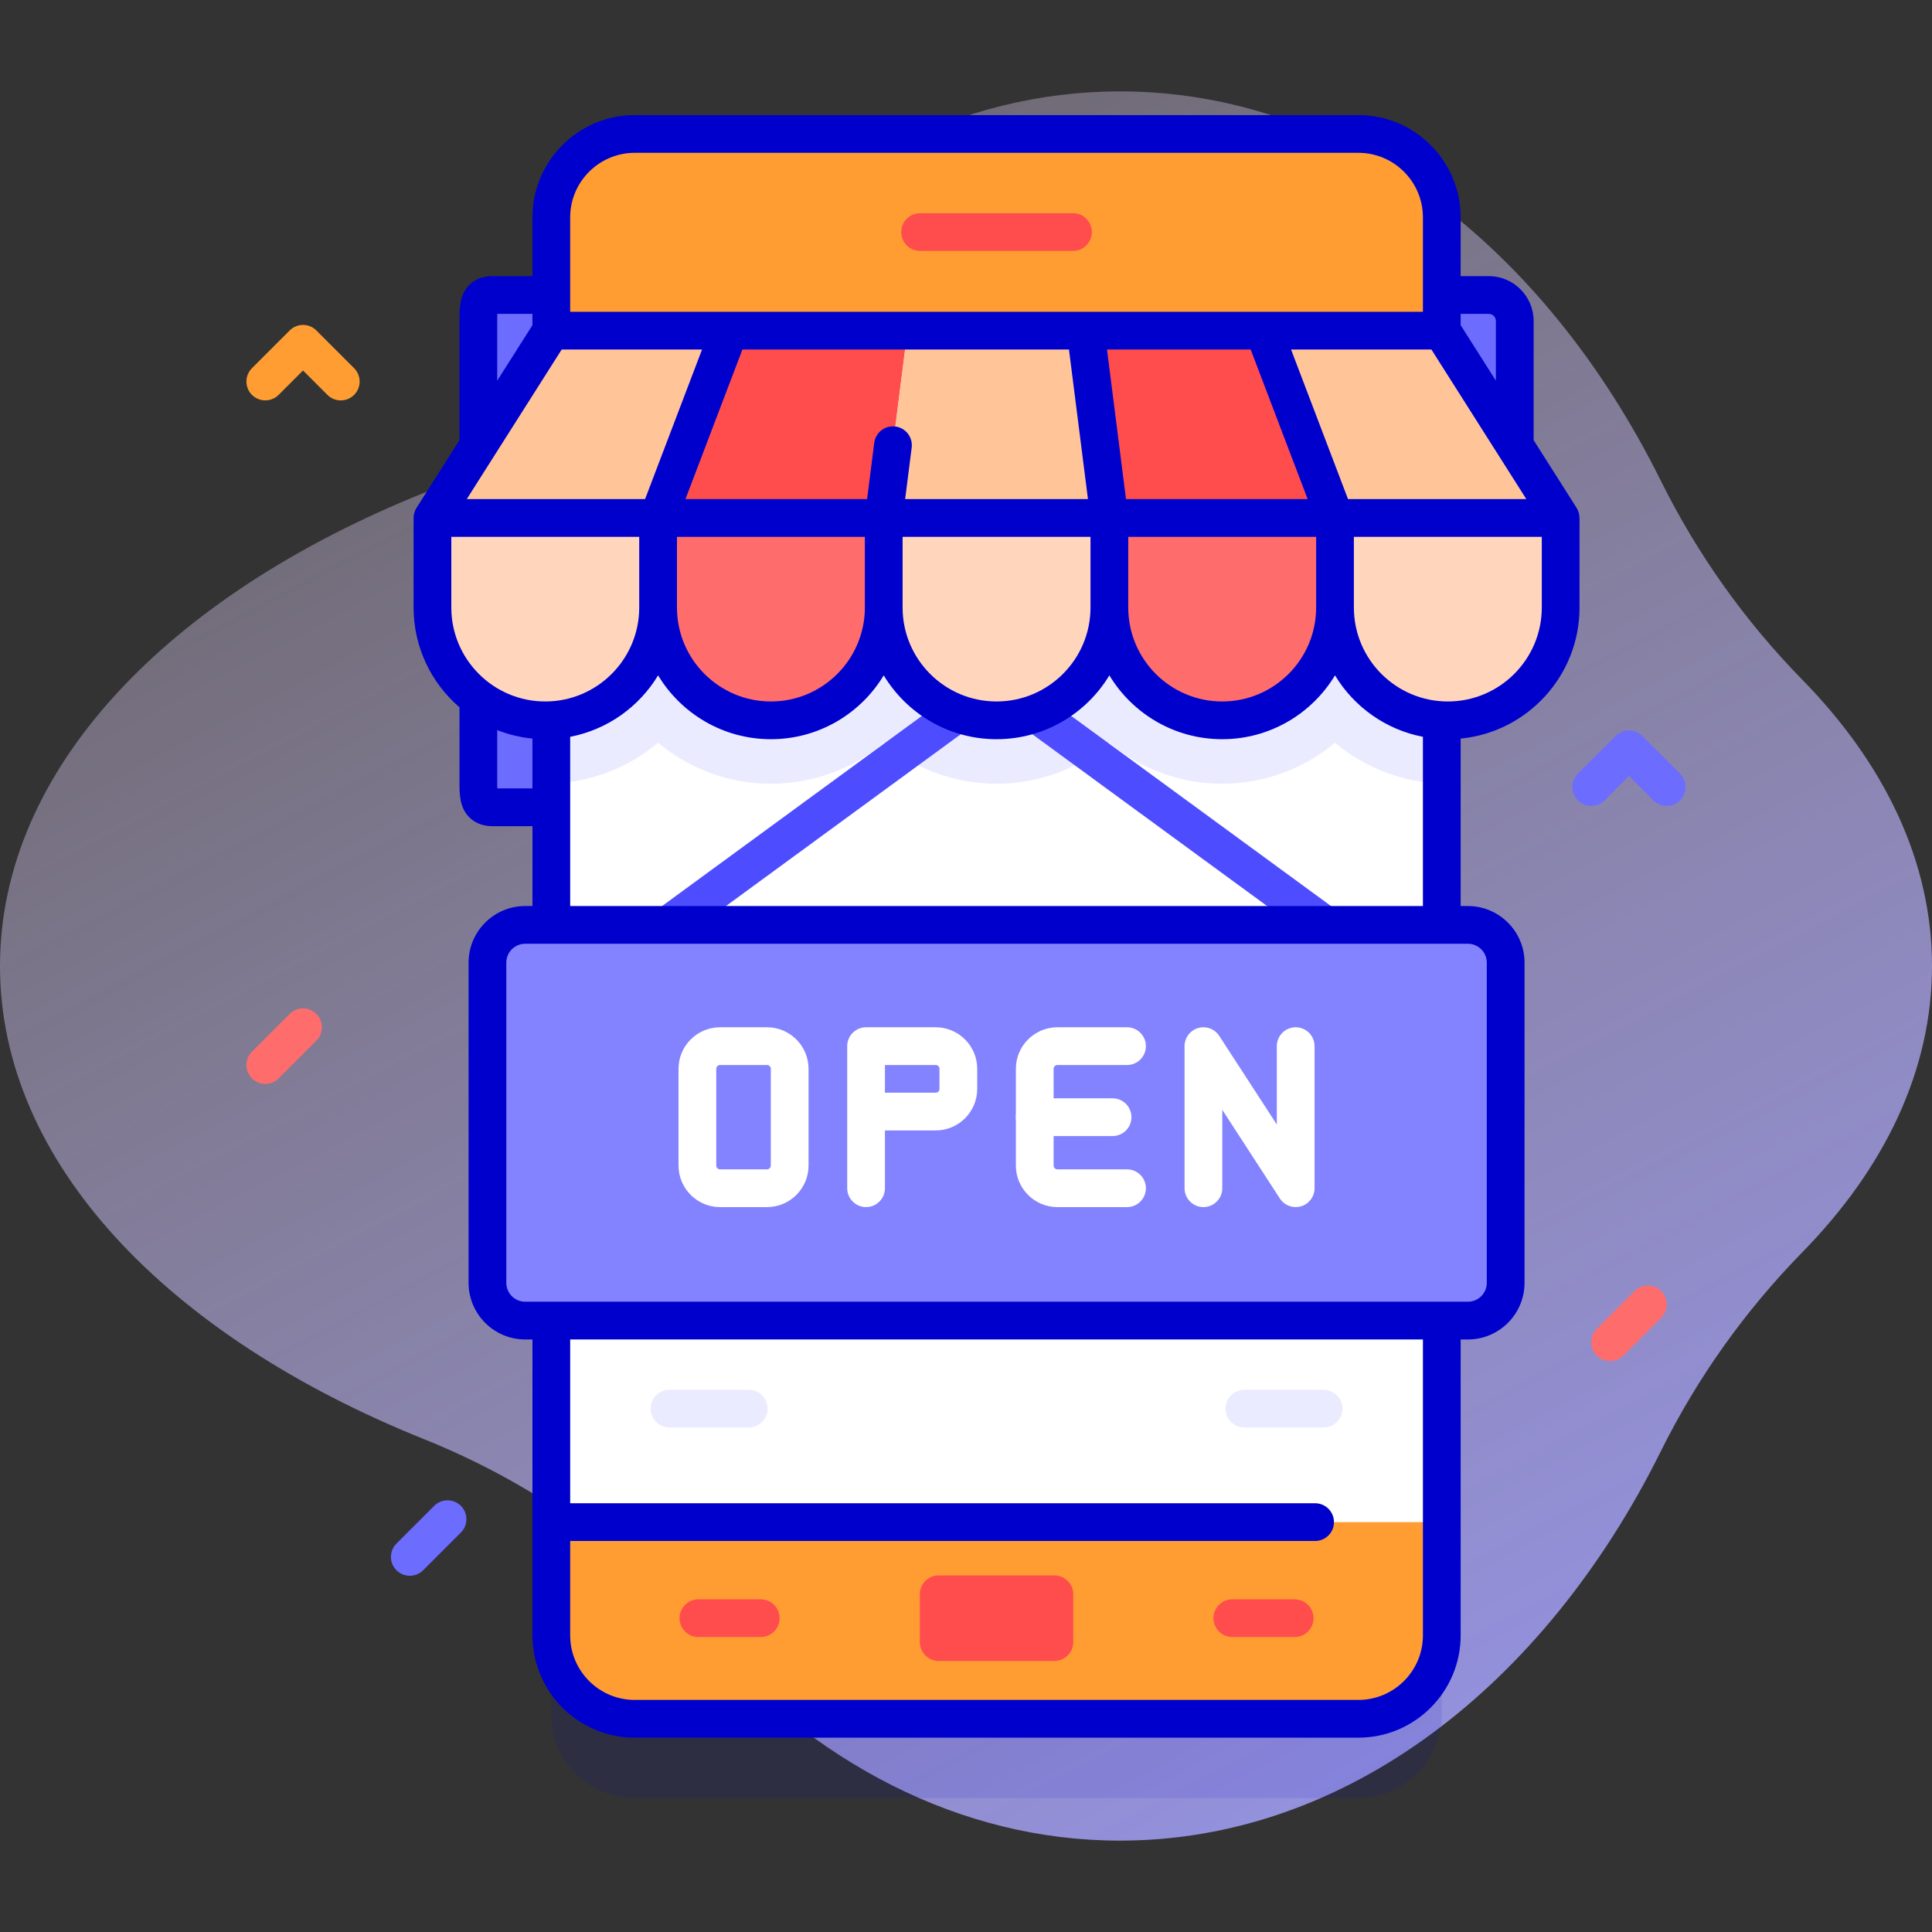 <svg id="Capa_1" enable-background="new 0 0 512 512" height="512" viewBox="0 0 512 512" width="512" xmlns="http://www.w3.org/2000/svg" xmlns:xlink="http://www.w3.org/1999/xlink"><rect x="0" y="0" width="512" height="512" fill="#333333" stroke="none"/><linearGradient id="SVGID_1_" gradientUnits="userSpaceOnUse" x1="431.232" x2="3.232" y1="590.085" y2="-225.916"><stop offset=".007" stop-color="#9494ff"/><stop offset=".992" stop-color="#ffe8dc" stop-opacity="0"/></linearGradient><path d="m512 256c0-27.631-12.504-53.535-34.347-75.837-15.199-15.518-27.854-33.295-37.513-52.751-30.889-62.217-83.554-103.196-143.336-103.196-42.483 0-81.369 20.698-111.403 55.003-19.88 22.707-44.981 40.125-72.987 51.371-67.839 27.242-112.414 73.243-112.414 125.41s44.575 98.168 112.414 125.41c28.006 11.246 53.107 28.664 72.988 51.371 30.034 34.305 68.92 55.003 111.403 55.003 59.782 0 112.447-40.979 143.336-103.196 9.659-19.456 22.314-37.233 37.513-52.751 21.842-22.302 34.346-48.206 34.346-75.837z" fill="url(#SVGID_1_)"/><path d="m359.983 476.5h-191.775c-12.208 0-22.105-9.897-22.105-22.105v-375.79c0-12.208 9.897-22.105 22.105-22.105h191.775c12.208 0 22.105 9.897 22.105 22.105v375.789c0 12.209-9.897 22.106-22.105 22.106z" fill="#00c" opacity=".1"/><path d="m394.538 145.09h-21.522v-66.913h21.522c3.803 0 6.885 3.083 6.885 6.885v53.143c0 3.803-3.082 6.885-6.885 6.885z" fill="#6c6cff"/><path d="m130.502 213.943h24.672v-135.766h-24.672c-3.803 0-3.735 3.083-3.735 6.885v121.995c0 3.803-.067 6.886 3.735 6.886z" fill="#6c6cff"/><path d="m359.983 455.5h-191.775c-12.208 0-22.105-9.897-22.105-22.105v-375.79c0-12.208 9.897-22.105 22.105-22.105h191.775c12.208 0 22.105 9.897 22.105 22.105v375.789c0 12.209-9.897 22.106-22.105 22.106z" fill="#ff9d33"/><path d="m146.107 87.622h235.977v315.756h-235.977z" fill="#fff"/><path d="m382.084 87.622v120.046c-10.752-.357-20.58-4.378-28.298-10.826-8.106 6.773-18.532 10.857-29.893 10.857s-21.788-4.085-29.904-10.857c-8.106 6.773-18.532 10.857-29.893 10.857s-21.788-4.085-29.893-10.857c-8.117 6.773-18.543 10.857-29.904 10.857s-21.787-4.085-29.893-10.857c-7.718 6.447-17.546 10.469-28.298 10.826v-120.046z" fill="#ebebff"/><path d="m351.092 250.108c-1.024 0-2.059-.313-2.948-.965l-84.048-61.5-84.048 61.5c-2.229 1.63-5.357 1.146-6.988-1.083s-1.146-5.356 1.083-6.987l87.001-63.66c1.758-1.287 4.146-1.287 5.904 0l87 63.66c2.229 1.631 2.714 4.759 1.083 6.987-.98 1.339-2.499 2.048-4.039 2.048z" fill="#4d4dff"/><path d="" style="fill:none;stroke:#00c;stroke-width:10;stroke-linecap:round;stroke-linejoin:round;stroke-miterlimit:10"/><path d="m174.4 137.267h-59.797l31.5-49.64h47.197z" fill="#ffc599"/><path d="m234.197 137.267h-59.797l18.9-49.64h47.197z" fill="#ff4d4d"/><path d="m293.994 137.267h-59.797l6.3-49.64h47.197z" fill="#ffc599"/><path d="m353.791 137.267h-59.797l-6.3-49.64h47.197z" fill="#ff4d4d"/><path d="m413.588 137.267h-59.797l-18.9-49.64h47.197z" fill="#ffc599"/><path d="m144.501 190.9c-16.513 0-29.899-13.386-29.899-29.899v-23.735h59.798v23.735c0 16.513-13.386 29.899-29.899 29.899z" fill="#ffd6bb"/><path d="m204.298 190.9c-16.513 0-29.899-13.386-29.899-29.899v-23.735h59.797v23.735c.001 16.513-13.385 29.899-29.898 29.899z" fill="#ff6c6c"/><path d="m264.095 190.9c-16.513 0-29.899-13.386-29.899-29.899v-23.735h59.797v23.735c.001 16.513-13.385 29.899-29.898 29.899z" fill="#ffd6bb"/><path d="m323.892 190.9c-16.513 0-29.899-13.386-29.899-29.899v-23.735h59.797v23.735c.001 16.513-13.385 29.899-29.898 29.899z" fill="#ff6c6c"/><path d="m383.689 190.9c-16.513 0-29.899-13.386-29.899-29.899v-23.735h59.797v23.735c.001 16.513-13.385 29.899-29.898 29.899z" fill="#ffd6bb"/><path d="m284.355 66.5h-40.52c-2.762 0-5-2.239-5-5s2.238-5 5-5h40.52c2.762 0 5 2.239 5 5s-2.238 5-5 5z" fill="#ff4d4d"/><path d="m243.762 422.5v12.667c0 2.761 2.239 5 5 5h30.667c2.761 0 5-2.239 5-5v-12.667c0-2.761-2.239-5-5-5h-30.667c-2.762 0-5 2.238-5 5z" fill="#ff4d4d"/><path d="m343.105 433.833h-16.52c-2.762 0-5-2.239-5-5s2.238-5 5-5h16.52c2.762 0 5 2.239 5 5s-2.238 5-5 5z" fill="#ff4d4d"/><path d="m201.605 433.833h-16.52c-2.762 0-5-2.239-5-5s2.238-5 5-5h16.52c2.762 0 5 2.239 5 5s-2.238 5-5 5z" fill="#ff4d4d"/><path d="m198.424 378.307h-21c-2.762 0-5-2.239-5-5s2.238-5 5-5h21c2.762 0 5 2.239 5 5s-2.238 5-5 5z" fill="#ebebff"/><path d="m350.766 378.307h-21c-2.762 0-5-2.239-5-5s2.238-5 5-5h21c2.762 0 5 2.239 5 5s-2.238 5-5 5z" fill="#ebebff"/><path d="m389.014 349.971h-249.838c-5.523 0-10-4.477-10-10v-84.863c0-5.523 4.477-10 10-10h249.838c5.523 0 10 4.477 10 10v84.863c0 5.523-4.477 10-10 10z" fill="#8383ff"/><path d="m418.582 137.208c-.011-.903-.288-1.856-.772-2.621l-11.386-17.942v-31.583c0-6.554-5.332-11.885-11.886-11.885h-7.45v-15.572c0-14.946-12.159-27.105-27.105-27.105h-191.775c-14.946 0-27.105 12.159-27.105 27.105v15.571h-10.6c-3.777 0-6.669 1.878-7.934 5.151-.803 2.079-.802 4.347-.802 6.54v31.777l-11.386 17.943c-.496.781-.778 1.754-.778 2.679v23.735c0 10.564 4.725 20.04 12.165 26.445v19.804c0 2.193-.001 4.462.802 6.541 1.265 3.273 4.156 5.15 7.934 5.15h10.6v21.166h-1.926c-8.271 0-15 6.729-15 15v84.863c0 8.271 6.729 15 15 15h1.926v78.423c0 14.946 12.16 27.105 27.105 27.105h191.774c14.946 0 27.105-12.159 27.105-27.105v-78.423h1.927c8.271 0 15-6.729 15-15v-84.863c0-8.271-6.729-15-15-15h-1.927v-44.376c17.654-1.714 31.5-16.634 31.5-34.73v-23.735c0-.019-.006-.038-.006-.058zm-69.791 23.794c0 13.729-11.169 24.898-24.898 24.898s-24.898-11.169-24.898-24.898v-18.735h49.797v18.735zm-119.594 0c0 13.729-11.169 24.898-24.898 24.898s-24.899-11.169-24.899-24.898v-18.735h49.797zm-80.345-68.375h37.194l-15.093 39.64h-47.256zm182.592 0 15.093 39.64h-48.137l-5.031-39.64zm-48.156 0 5.031 39.64h-48.448l1.732-13.65c.348-2.74-1.591-5.242-4.331-5.59-2.733-.354-5.242 1.591-5.59 4.33l-1.892 14.91h-48.137l15.093-39.64zm-44.091 49.64h49.797v18.735c0 13.729-11.169 24.898-24.898 24.898s-24.899-11.169-24.899-24.898zm118.041-10-15.093-39.64h37.194l25.154 39.64zm37.3-49.09c1.04 0 1.886.846 1.886 1.885v15.825l-9.336-14.712v-2.998zm-226.33-42.677h191.774c9.432 0 17.105 7.674 17.105 17.105v25.021h-225.984v-25.021c0-9.431 7.673-17.105 17.105-17.105zm-36.441 44.365c0-.5 0-1.129.017-1.688h9.318v2.998l-9.335 14.711zm-12.164 76.137v-18.735h49.797v18.735c0 13.729-11.169 24.898-24.898 24.898s-24.899-11.169-24.899-24.898zm12.181 47.94c-.018-.56-.017-1.188-.017-1.688v-13.77c2.94 1.157 6.071 1.931 9.335 2.248v13.21zm245.304 224.453c0 9.432-7.674 17.105-17.105 17.105h-191.775c-9.432 0-17.105-7.674-17.105-17.105v-25.017h197.413c2.762 0 5-2.238 5-5s-2.238-5-5-5h-197.413v-43.406h225.985zm16.927-178.287v84.863c0 2.757-2.243 5-5 5h-249.839c-2.757 0-5-2.243-5-5v-84.863c0-2.757 2.243-5 5-5h249.838c2.757 0 5.001 2.244 5.001 5zm-242.912-15v-44.843c9.868-1.898 18.272-7.959 23.297-16.285 6.115 10.13 17.228 16.919 29.899 16.919s23.784-6.789 29.898-16.919c6.115 10.13 17.228 16.919 29.899 16.919s23.784-6.789 29.898-16.919c6.115 10.13 17.228 16.919 29.898 16.919 12.671 0 23.784-6.789 29.898-16.919 5.025 8.326 13.429 14.387 23.297 16.285v44.843zm257.485-79.106c0 13.729-11.169 24.898-24.898 24.898s-24.898-11.169-24.898-24.898v-18.735h49.797v18.735z" fill="#00c"/><g fill="#fff"><path d="m203.271 319.891h-12.454c-6.065 0-11-4.935-11-11v-25.651c0-6.065 4.935-11 11-11h12.454c6.065 0 11 4.935 11 11v25.651c0 6.065-4.934 11-11 11zm-12.454-37.652c-.551 0-1 .448-1 1v25.651c0 .552.449 1 1 1h12.454c.551 0 1-.448 1-1v-25.651c0-.552-.449-1-1-1z"/><path d="m229.518 319.891c-2.761 0-5-2.238-5-5v-37.651c0-2.762 2.239-5 5-5h18.454c6.065 0 11 4.935 11 11v5.337c0 6.065-4.934 11-11 11h-13.454v15.314c0 2.761-2.239 5-5 5zm5-30.315h13.454c.551 0 1-.448 1-1v-5.337c0-.552-.449-1-1-1h-13.454z"/><path d="m298.673 319.891h-18.454c-6.065 0-11-4.935-11-11v-25.651c0-6.065 4.935-11 11-11h18.454c2.762 0 5 2.238 5 5s-2.238 5-5 5h-18.454c-.552 0-1 .448-1 1v25.651c0 .552.448 1 1 1h18.454c2.762 0 5 2.238 5 5s-2.238 5-5 5z"/><path d="m343.373 319.891c-1.661 0-3.254-.83-4.193-2.276l-15.261-23.497v20.773c0 2.762-2.238 5-5 5s-5-2.238-5-5v-37.651c0-2.215 1.457-4.165 3.58-4.794 2.121-.63 4.406.212 5.613 2.07l15.261 23.497v-20.773c0-2.762 2.238-5 5-5s5 2.238 5 5v37.651c0 2.215-1.457 4.165-3.58 4.794-.47.139-.947.206-1.42.206z"/><path d="m294.846 301.064h-20.627c-2.762 0-5-2.238-5-5s2.238-5 5-5h20.627c2.762 0 5 2.238 5 5s-2.239 5-5 5z"/></g><path d="m426.694 360.689c-1.279 0-2.56-.488-3.535-1.465-1.953-1.952-1.953-5.118 0-7.07l10-10c1.951-1.953 5.119-1.953 7.07 0 1.953 1.952 1.953 5.118 0 7.07l-10 10c-.975.977-2.255 1.465-3.535 1.465z" fill="#ff6c6c"/><path d="m70.305 287.239c-1.28 0-2.559-.488-3.536-1.465-1.953-1.952-1.953-5.118 0-7.07l10-10c1.953-1.953 5.118-1.953 7.071 0 1.953 1.952 1.953 5.118 0 7.07l-10 10c-.976.977-2.255 1.465-3.535 1.465z" fill="#ff6c6c"/><path d="m108.603 417.6c-1.28 0-2.559-.488-3.536-1.465-1.953-1.952-1.953-5.118 0-7.07l10-10c1.953-1.953 5.118-1.953 7.071 0 1.953 1.952 1.953 5.118 0 7.07l-10 10c-.976.976-2.256 1.465-3.535 1.465z" fill="#6c6cff"/><path d="m90.305 106.109c-1.28 0-2.559-.488-3.536-1.465l-6.464-6.464-6.464 6.464c-1.953 1.953-5.118 1.953-7.071 0-1.953-1.952-1.953-5.118 0-7.07l10-10c1.953-1.953 5.118-1.953 7.071 0l10 10c1.953 1.952 1.953 5.118 0 7.07-.977.977-2.256 1.465-3.536 1.465z" fill="#ff9d33"/><path d="m441.694 213.572c-1.279 0-2.56-.488-3.535-1.465l-6.465-6.464-6.465 6.464c-1.951 1.953-5.119 1.953-7.07 0-1.953-1.952-1.953-5.118 0-7.07l10-10c1.951-1.953 5.119-1.953 7.07 0l10 10c1.953 1.952 1.953 5.118 0 7.07-.975.977-2.255 1.465-3.535 1.465z" fill="#6c6cff"/></svg>